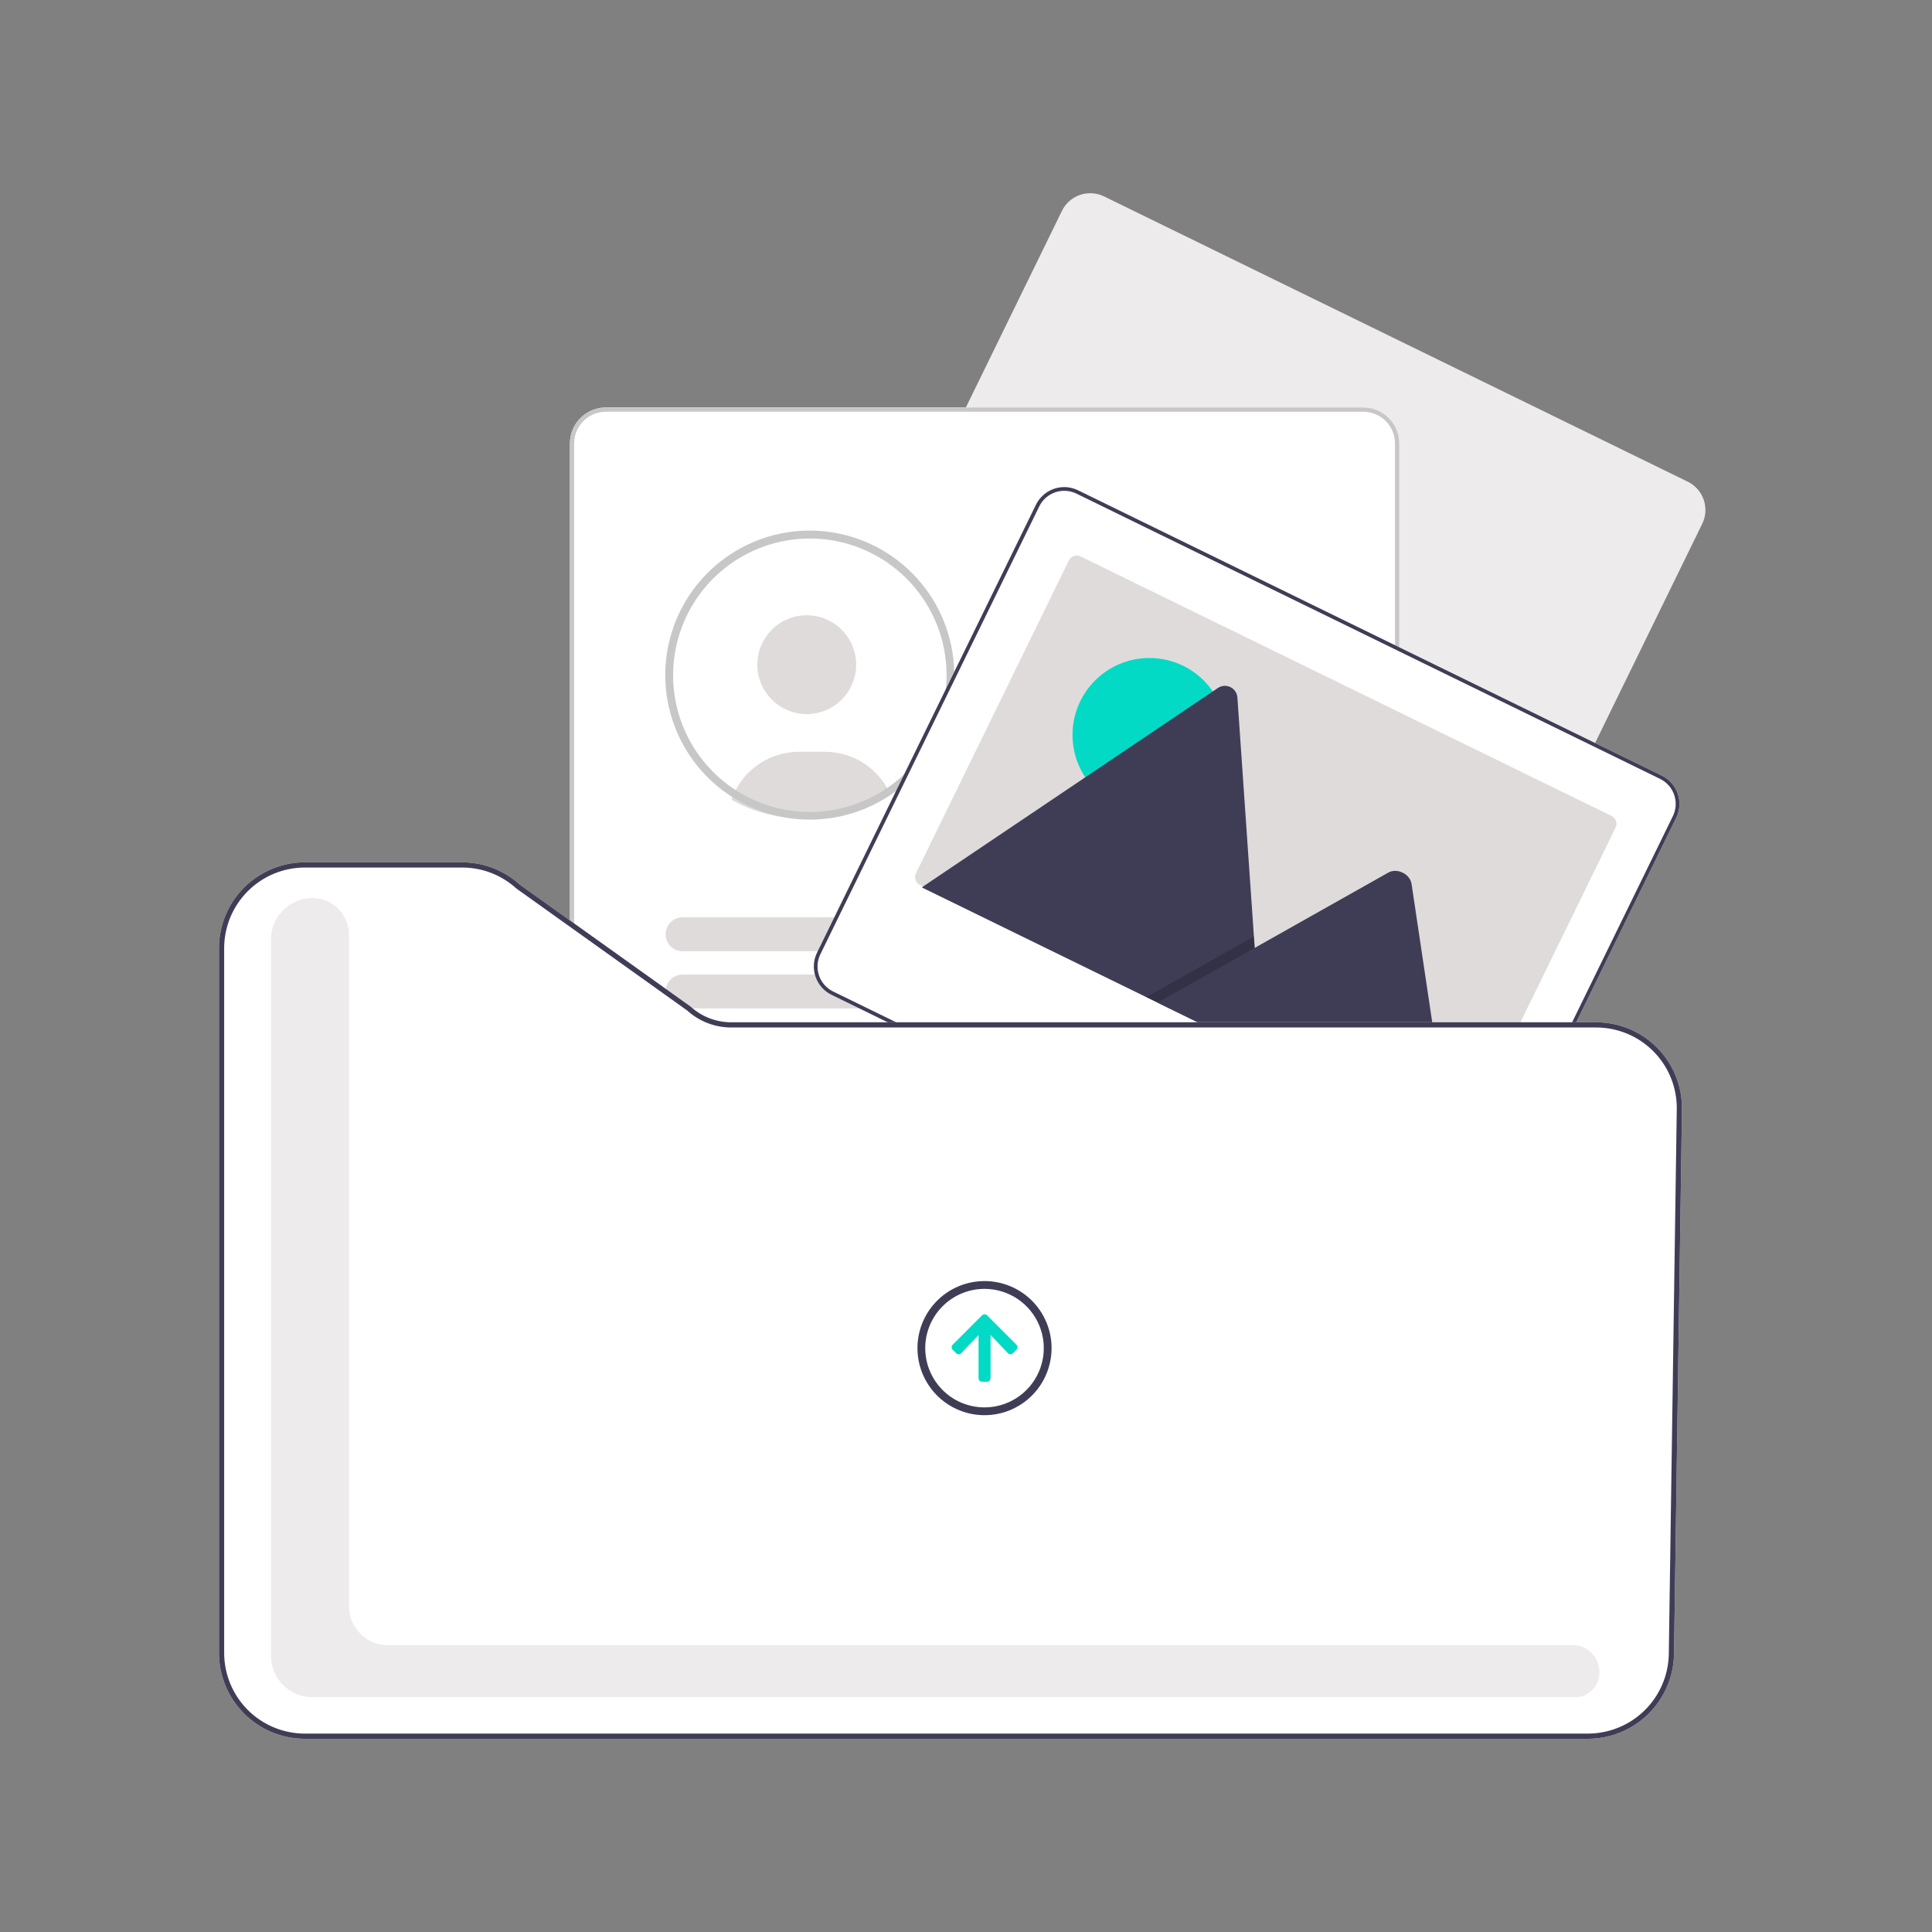<svg width="150" height="150" viewBox="0 0 150 150" fill="none" xmlns="http://www.w3.org/2000/svg">
<rect x="0" y="0" width="150" height="150" fill="#808080" stroke="none"/>
<path d="M132.395 39.862C132.449 39.362 132.348 38.857 132.105 38.417C131.863 37.976 131.49 37.621 131.039 37.399L85.718 15.249C85.43 15.108 85.117 15.025 84.797 15.005C84.477 14.985 84.156 15.028 83.852 15.132C83.549 15.236 83.269 15.399 83.028 15.611C82.787 15.824 82.591 16.081 82.45 16.369L82.449 16.371L65.451 51.149C65.168 51.732 65.126 52.403 65.337 53.016C65.547 53.629 65.992 54.133 66.574 54.419L111.894 76.569C112.477 76.853 113.148 76.894 113.761 76.683C114.373 76.473 114.878 76.028 115.163 75.446L132.161 40.668C132.285 40.415 132.364 40.142 132.395 39.862Z" fill="#EDEBEB"/>
<path d="M105.845 117.053H47.039C46.299 117.052 45.589 116.757 45.066 116.234C44.542 115.71 44.248 115 44.247 114.26V34.429C44.248 33.689 44.542 32.979 45.066 32.456C45.589 31.932 46.299 31.638 47.039 31.637H105.845C106.585 31.638 107.295 31.932 107.818 32.456C108.342 32.979 108.636 33.689 108.637 34.429V114.26C108.636 115 108.342 115.71 107.818 116.234C107.295 116.757 106.585 117.052 105.845 117.053Z" fill="white"/>
<path d="M62.636 55.442C64.755 55.442 66.473 53.724 66.473 51.605C66.473 49.486 64.755 47.769 62.636 47.769C60.517 47.769 58.8 49.486 58.8 51.605C58.8 53.724 60.517 55.442 62.636 55.442Z" fill="#DFDBDB"/>
<path d="M56.789 62.091C57.331 62.399 57.898 62.661 58.485 62.873L58.589 62.908C59.77 63.323 61.013 63.534 62.265 63.533C62.517 63.533 62.76 63.524 62.986 63.507C63.538 63.473 64.086 63.398 64.626 63.281C64.923 63.216 65.219 63.139 65.504 63.051C65.574 63.03 65.638 63.01 65.708 62.988C66.873 62.611 67.968 62.043 68.949 61.309C68.87 61.16 68.784 61.015 68.691 60.875C68.186 60.104 67.498 59.472 66.688 59.034C65.877 58.597 64.971 58.368 64.05 58.37H62.031C60.966 58.37 59.923 58.676 59.027 59.252C58.131 59.828 57.42 60.649 56.977 61.618C56.907 61.773 56.844 61.93 56.789 62.091Z" fill="#DFDBDB"/>
<path d="M63.938 63.185C63.81 63.195 63.686 63.238 63.579 63.311C64.121 63.278 64.659 63.203 65.189 63.088L63.938 63.185Z" fill="#2F2E41"/>
<path d="M62.869 41.194C60.398 41.194 57.997 42.01 56.037 43.515C54.077 45.02 52.669 47.13 52.031 49.517C51.393 51.904 51.561 54.435 52.508 56.717C53.456 58.999 55.131 60.905 57.272 62.138C57.84 62.467 58.437 62.745 59.055 62.968L59.16 63.004C60.352 63.422 61.606 63.635 62.869 63.634C63.114 63.634 63.358 63.626 63.598 63.608C64.154 63.574 64.707 63.497 65.252 63.38C65.557 63.313 65.856 63.234 66.138 63.147C66.207 63.127 66.272 63.107 66.342 63.085C68.882 62.258 71.043 60.552 72.438 58.274C73.832 55.996 74.368 53.295 73.95 50.657C73.531 48.019 72.185 45.617 70.154 43.882C68.123 42.148 65.54 41.195 62.869 41.194L62.869 41.194ZM69.379 60.819C68.411 61.566 67.322 62.141 66.159 62.517C66.096 62.538 66.031 62.558 65.967 62.578C65.698 62.661 65.416 62.733 65.125 62.796C64.609 62.908 64.086 62.981 63.56 63.014C63.332 63.03 63.099 63.038 62.869 63.038C61.674 63.039 60.486 62.838 59.358 62.443L59.259 62.408C58.644 62.187 58.052 61.909 57.49 61.576C55.532 60.424 53.996 58.674 53.107 56.584C52.218 54.493 52.022 52.173 52.55 49.964C53.077 47.754 54.299 45.772 56.036 44.308C57.773 42.845 59.934 41.977 62.201 41.833C64.468 41.688 66.722 42.275 68.631 43.506C70.54 44.737 72.003 46.548 72.807 48.673C73.61 50.798 73.71 53.124 73.094 55.311C72.477 57.497 71.175 59.428 69.379 60.819V60.819Z" fill="#C7C7C7"/>
<path d="M105.845 117.053H47.039C46.299 117.052 45.589 116.757 45.066 116.234C44.542 115.71 44.248 115 44.247 114.26V34.429C44.248 33.689 44.542 32.979 45.066 32.456C45.589 31.932 46.299 31.638 47.039 31.637H105.845C106.585 31.638 107.295 31.932 107.818 32.456C108.342 32.979 108.636 33.689 108.637 34.429V114.26C108.636 115 108.342 115.71 107.818 116.234C107.295 116.757 106.585 117.052 105.845 117.053ZM47.039 31.966C46.386 31.966 45.76 32.226 45.298 32.688C44.836 33.15 44.576 33.776 44.576 34.429V114.26C44.576 114.913 44.836 115.54 45.298 116.002C45.76 116.463 46.386 116.723 47.039 116.724H105.845C106.498 116.723 107.124 116.463 107.586 116.002C108.048 115.54 108.308 114.913 108.309 114.26V34.429C108.308 33.776 108.048 33.15 107.586 32.688C107.124 32.226 106.498 31.966 105.845 31.966L47.039 31.966Z" fill="#C7C7C7"/>
<path d="M94.461 52.371H77.821C77.472 52.371 77.137 52.232 76.89 51.985C76.643 51.738 76.504 51.403 76.504 51.054C76.504 50.705 76.643 50.37 76.89 50.123C77.137 49.877 77.472 49.738 77.821 49.738H94.461C94.81 49.738 95.145 49.877 95.391 50.123C95.638 50.37 95.777 50.705 95.777 51.054C95.777 51.403 95.638 51.738 95.391 51.985C95.145 52.232 94.81 52.371 94.461 52.371Z" fill="#DFDBDB"/>
<path d="M99.891 56.814H77.821C77.472 56.814 77.137 56.675 76.89 56.428C76.643 56.181 76.504 55.846 76.504 55.497C76.504 55.148 76.643 54.813 76.89 54.566C77.137 54.319 77.472 54.181 77.821 54.181H99.891C100.24 54.181 100.575 54.319 100.822 54.566C101.069 54.813 101.207 55.148 101.207 55.497C101.207 55.846 101.069 56.181 100.822 56.428C100.575 56.675 100.24 56.814 99.891 56.814Z" fill="#DFDBDB"/>
<path d="M94.436 73.854H52.993C52.644 73.854 52.309 73.715 52.062 73.468C51.815 73.221 51.677 72.886 51.677 72.537C51.677 72.188 51.815 71.853 52.062 71.606C52.309 71.36 52.644 71.221 52.993 71.221H94.436C94.785 71.221 95.12 71.36 95.367 71.606C95.614 71.853 95.753 72.188 95.753 72.537C95.753 72.886 95.614 73.221 95.367 73.468C95.12 73.715 94.785 73.854 94.436 73.854Z" fill="#DFDBDB"/>
<path d="M99.867 78.297H52.993C52.644 78.297 52.309 78.158 52.062 77.911C51.815 77.664 51.677 77.329 51.677 76.98C51.677 76.631 51.815 76.296 52.062 76.049C52.309 75.802 52.644 75.664 52.993 75.664H99.867C100.216 75.664 100.55 75.802 100.797 76.049C101.044 76.296 101.183 76.631 101.183 76.98C101.183 77.329 101.044 77.664 100.797 77.911C100.55 78.158 100.216 78.297 99.867 78.297Z" fill="#DFDBDB"/>
<path d="M94.436 88.508H52.993C52.644 88.508 52.309 88.369 52.062 88.123C51.815 87.876 51.677 87.541 51.677 87.192C51.677 86.843 51.815 86.508 52.062 86.261C52.309 86.014 52.644 85.875 52.993 85.875H94.436C94.785 85.875 95.12 86.014 95.367 86.261C95.614 86.508 95.753 86.843 95.753 87.192C95.753 87.541 95.614 87.876 95.367 88.123C95.12 88.369 94.785 88.508 94.436 88.508Z" fill="#DFDBDB"/>
<path d="M99.867 92.951H52.993C52.644 92.951 52.309 92.812 52.062 92.565C51.815 92.319 51.677 91.984 51.677 91.635C51.677 91.285 51.815 90.951 52.062 90.704C52.309 90.457 52.644 90.318 52.993 90.318H99.867C100.216 90.318 100.55 90.457 100.797 90.704C101.044 90.951 101.183 91.285 101.183 91.635C101.183 91.984 101.044 92.319 100.797 92.565C100.55 92.812 100.216 92.951 99.867 92.951Z" fill="#DFDBDB"/>
<path d="M94.436 103.162H52.993C52.644 103.162 52.309 103.024 52.062 102.777C51.815 102.53 51.677 102.195 51.677 101.846C51.677 101.497 51.815 101.162 52.062 100.915C52.309 100.668 52.644 100.529 52.993 100.529H94.436C94.785 100.529 95.12 100.668 95.367 100.915C95.614 101.162 95.753 101.497 95.753 101.846C95.753 102.195 95.614 102.53 95.367 102.777C95.12 103.024 94.785 103.162 94.436 103.162Z" fill="#DFDBDB"/>
<path d="M99.867 107.605H52.993C52.644 107.605 52.309 107.466 52.062 107.22C51.815 106.973 51.677 106.638 51.677 106.289C51.677 105.94 51.815 105.605 52.062 105.358C52.309 105.111 52.644 104.972 52.993 104.972H99.867C100.215 104.973 100.55 105.112 100.796 105.358C101.043 105.605 101.181 105.94 101.181 106.289C101.181 106.638 101.043 106.972 100.796 107.219C100.55 107.466 100.215 107.605 99.867 107.605Z" fill="#DFDBDB"/>
<path d="M130.376 62.68C130.43 62.18 130.329 61.675 130.086 61.234C129.844 60.793 129.471 60.438 129.019 60.217L83.699 38.066C83.411 37.925 83.098 37.842 82.778 37.822C82.457 37.802 82.136 37.846 81.833 37.95C81.529 38.054 81.249 38.217 81.009 38.429C80.768 38.641 80.572 38.899 80.431 39.187L80.43 39.189L63.432 73.967C63.148 74.549 63.107 75.221 63.318 75.833C63.528 76.446 63.973 76.951 64.555 77.236L109.875 99.386C110.458 99.67 111.129 99.711 111.742 99.501C112.354 99.29 112.859 98.846 113.144 98.264L130.142 63.486C130.266 63.233 130.345 62.96 130.376 62.68Z" fill="white"/>
<path d="M130.376 62.68C130.43 62.18 130.329 61.675 130.086 61.234C129.844 60.793 129.471 60.438 129.019 60.217L83.699 38.066C83.411 37.925 83.098 37.842 82.778 37.822C82.457 37.802 82.136 37.846 81.833 37.95C81.529 38.054 81.249 38.217 81.009 38.429C80.768 38.641 80.572 38.899 80.431 39.187L80.43 39.189L63.432 73.967C63.148 74.549 63.107 75.221 63.318 75.833C63.528 76.446 63.973 76.951 64.555 77.236L109.875 99.386C110.458 99.67 111.129 99.711 111.742 99.501C112.354 99.29 112.859 98.846 113.144 98.264L130.142 63.486C130.266 63.233 130.345 62.96 130.376 62.68ZM112.886 98.138C112.634 98.651 112.189 99.043 111.648 99.229C111.108 99.415 110.515 99.379 110.001 99.128L64.681 76.978C64.168 76.726 63.775 76.281 63.589 75.74C63.404 75.199 63.44 74.607 63.691 74.093L80.689 39.315C80.94 38.801 81.385 38.409 81.926 38.223C82.467 38.038 83.059 38.074 83.573 38.324L128.893 60.475C129.407 60.727 129.799 61.172 129.985 61.712C130.171 62.253 130.134 62.845 129.884 63.359L112.886 98.138Z" fill="#3F3D56"/>
<path d="M125.432 64.261L113.563 88.546C113.484 88.708 113.344 88.832 113.173 88.89C113.002 88.949 112.815 88.938 112.653 88.858H112.653L71.428 68.71C71.399 68.695 71.371 68.679 71.344 68.66C71.209 68.568 71.112 68.43 71.07 68.272C71.028 68.114 71.044 67.946 71.116 67.799L82.985 43.515C83.024 43.434 83.079 43.363 83.146 43.304C83.213 43.244 83.291 43.199 83.375 43.17C83.46 43.141 83.549 43.129 83.638 43.134C83.727 43.14 83.815 43.163 83.895 43.202L125.12 63.351C125.282 63.43 125.406 63.57 125.465 63.741C125.523 63.912 125.512 64.099 125.433 64.261V64.261L125.432 64.261Z" fill="#DFDBDB"/>
<path d="M89.24 63.028C92.537 63.028 95.21 60.355 95.21 57.058C95.21 53.76 92.537 51.087 89.24 51.087C85.943 51.087 83.27 53.76 83.27 57.058C83.27 60.355 85.943 63.028 89.24 63.028Z" fill="#03DAC5"/>
<path d="M97.982 81.808L71.668 68.947C71.635 68.932 71.603 68.913 71.574 68.891L94.555 53.417C94.696 53.32 94.861 53.263 95.032 53.25C95.204 53.237 95.375 53.27 95.529 53.346C95.683 53.421 95.815 53.536 95.91 53.679C96.005 53.822 96.061 53.987 96.072 54.159L97.353 72.707L97.415 73.595L97.982 81.808Z" fill="#3F3D56"/>
<path opacity="0.2" d="M97.982 81.808L88.998 77.417L96.539 73.166L97.082 72.86L97.353 72.707L97.415 73.595L97.982 81.808Z" fill="black"/>
<path d="M112.633 88.969L89.874 77.845L97.415 73.595L97.958 73.288L107.785 67.749C108.43 67.386 109.353 67.795 109.562 68.49C109.576 68.537 109.587 68.585 109.594 68.633L112.633 88.969Z" fill="#3F3D56"/>
<path d="M42.411 91.088L44.886 91.088L46.064 81.54L42.41 81.54L42.411 91.088Z" fill="#FFB8B8"/>
<path d="M41.779 90.28L46.654 90.28H46.655C47.063 90.28 47.467 90.36 47.844 90.517C48.221 90.673 48.563 90.901 48.852 91.19C49.14 91.478 49.369 91.821 49.525 92.198C49.681 92.575 49.762 92.979 49.762 93.387V93.488L41.779 93.488L41.779 90.28Z" fill="#2F2E41"/>
<path d="M23.169 89.512L25.734 90.014L28.89 80.36L25.104 79.619L23.169 89.512Z" fill="#FFB8B8"/>
<path d="M22.679 88.547L27.73 89.535L27.73 89.535C28.153 89.618 28.555 89.783 28.914 90.021C29.273 90.259 29.581 90.566 29.822 90.923C30.062 91.28 30.23 91.682 30.315 92.104C30.401 92.526 30.402 92.961 30.319 93.384L30.299 93.488L22.029 91.871L22.679 88.547Z" fill="#2F2E41"/>
<path d="M123.306 135H23.663C21.897 134.998 20.203 134.295 18.954 133.046C17.705 131.797 17.002 130.103 17 128.336V73.615C17.002 71.848 17.705 70.155 18.954 68.905C20.203 67.656 21.897 66.954 23.663 66.951H35.88C37.538 66.95 39.136 67.568 40.362 68.684L53.611 78.144C54.474 78.934 55.602 79.371 56.773 79.37H123.925C124.808 79.37 125.682 79.546 126.497 79.886C127.312 80.228 128.051 80.727 128.671 81.356C129.291 81.985 129.779 82.731 130.109 83.551C130.438 84.371 130.6 85.248 130.587 86.131L129.969 128.434C129.936 130.182 129.221 131.848 127.975 133.075C126.73 134.302 125.054 134.993 123.306 135Z" fill="white"/>
<path d="M122.421 131.769H24.253C23.401 131.768 22.584 131.429 21.981 130.827C21.378 130.224 21.04 129.407 21.039 128.555V72.939C21.04 72.086 21.378 71.269 21.981 70.667C22.584 70.064 23.401 69.725 24.253 69.724C25.007 69.725 25.73 70.025 26.263 70.558C26.796 71.091 27.096 71.813 27.096 72.567V124.718C27.097 125.517 27.415 126.283 27.98 126.847C28.544 127.412 29.31 127.73 30.109 127.731H122.089C122.546 127.726 122.992 127.874 123.355 128.151C123.717 128.429 123.977 128.82 124.091 129.263C124.22 129.682 124.204 130.133 124.046 130.542C123.888 130.951 123.598 131.296 123.222 131.521C122.983 131.677 122.706 131.763 122.421 131.769Z" fill="#EDEBEB"/>
<path d="M74.23 105.06L73.972 104.802C73.918 104.752 73.887 104.682 73.884 104.609C73.882 104.536 73.909 104.464 73.959 104.411C73.963 104.406 73.967 104.402 73.972 104.398L76.239 102.128C76.264 102.102 76.294 102.08 76.327 102.065C76.36 102.05 76.396 102.042 76.432 102.041C76.469 102.04 76.505 102.046 76.539 102.058C76.573 102.071 76.604 102.091 76.63 102.115C76.635 102.12 76.639 102.124 76.643 102.128L78.911 104.396C78.937 104.421 78.959 104.452 78.973 104.486C78.988 104.52 78.996 104.556 78.997 104.593C78.997 104.63 78.991 104.666 78.977 104.701C78.964 104.735 78.944 104.766 78.918 104.793L78.911 104.8L78.652 105.058C78.627 105.085 78.596 105.106 78.562 105.121C78.529 105.135 78.492 105.143 78.455 105.144C78.419 105.144 78.382 105.138 78.348 105.124C78.313 105.111 78.282 105.091 78.256 105.065L78.249 105.058L76.908 103.645V106.999C76.908 107.035 76.901 107.072 76.887 107.105C76.874 107.139 76.853 107.17 76.828 107.196C76.802 107.222 76.771 107.243 76.738 107.257C76.704 107.272 76.668 107.279 76.631 107.279L76.629 107.279H76.256C76.181 107.279 76.11 107.25 76.057 107.197C76.004 107.144 75.975 107.073 75.975 106.999V103.649L74.634 105.062C74.582 105.115 74.511 105.146 74.437 105.147C74.362 105.148 74.29 105.119 74.237 105.067L74.23 105.06Z" fill="#03DAC5"/>
<path d="M76.437 100.067C77.347 100.067 78.237 100.336 78.994 100.842C79.751 101.348 80.34 102.067 80.689 102.907C81.037 103.748 81.128 104.674 80.951 105.566C80.773 106.459 80.335 107.279 79.691 107.922C79.047 108.566 78.228 109.004 77.335 109.182C76.442 109.359 75.517 109.268 74.676 108.92C73.835 108.572 73.117 107.982 72.611 107.225C72.105 106.468 71.835 105.579 71.835 104.668C71.836 103.448 72.322 102.278 73.184 101.416C74.047 100.553 75.217 100.068 76.437 100.067ZM76.437 99.461C75.407 99.461 74.4 99.766 73.544 100.338C72.688 100.911 72.02 101.724 71.626 102.676C71.232 103.627 71.129 104.674 71.33 105.684C71.531 106.695 72.026 107.622 72.755 108.351C73.483 109.079 74.411 109.575 75.421 109.776C76.431 109.977 77.478 109.874 78.43 109.48C79.382 109.085 80.195 108.418 80.767 107.562C81.339 106.705 81.645 105.698 81.645 104.668C81.645 103.287 81.096 101.963 80.12 100.986C79.143 100.009 77.818 99.461 76.437 99.461Z" fill="#3F3D56"/>
<path d="M123.306 135H23.663C21.897 134.998 20.203 134.295 18.954 133.046C17.705 131.797 17.002 130.103 17 128.336V73.615C17.002 71.848 17.705 70.155 18.954 68.905C20.203 67.656 21.897 66.954 23.663 66.951H35.88C37.538 66.95 39.136 67.568 40.362 68.684L53.611 78.144C54.474 78.934 55.602 79.371 56.773 79.37H123.925C124.808 79.37 125.682 79.546 126.497 79.886C127.312 80.228 128.051 80.727 128.671 81.356C129.291 81.985 129.779 82.731 130.109 83.551C130.438 84.371 130.6 85.248 130.587 86.131L129.969 128.434C129.936 130.182 129.221 131.848 127.975 133.075C126.73 134.302 125.054 134.993 123.306 135ZM23.663 67.355C22.004 67.357 20.413 68.017 19.239 69.191C18.066 70.364 17.406 71.956 17.404 73.615V128.336C17.406 129.996 18.066 131.587 19.239 132.761C20.413 133.934 22.004 134.594 23.663 134.596H123.306C124.948 134.589 126.523 133.94 127.692 132.787C128.862 131.635 129.534 130.07 129.565 128.428L130.184 86.125C130.196 85.295 130.043 84.472 129.734 83.701C129.425 82.931 128.966 82.231 128.383 81.64C127.801 81.049 127.107 80.579 126.341 80.259C125.576 79.939 124.754 79.774 123.925 79.774H56.773C55.506 79.775 54.285 79.303 53.347 78.451L40.099 68.99C38.947 67.937 37.442 67.354 35.88 67.355H23.663Z" fill="#3F3D56"/>
</svg>
